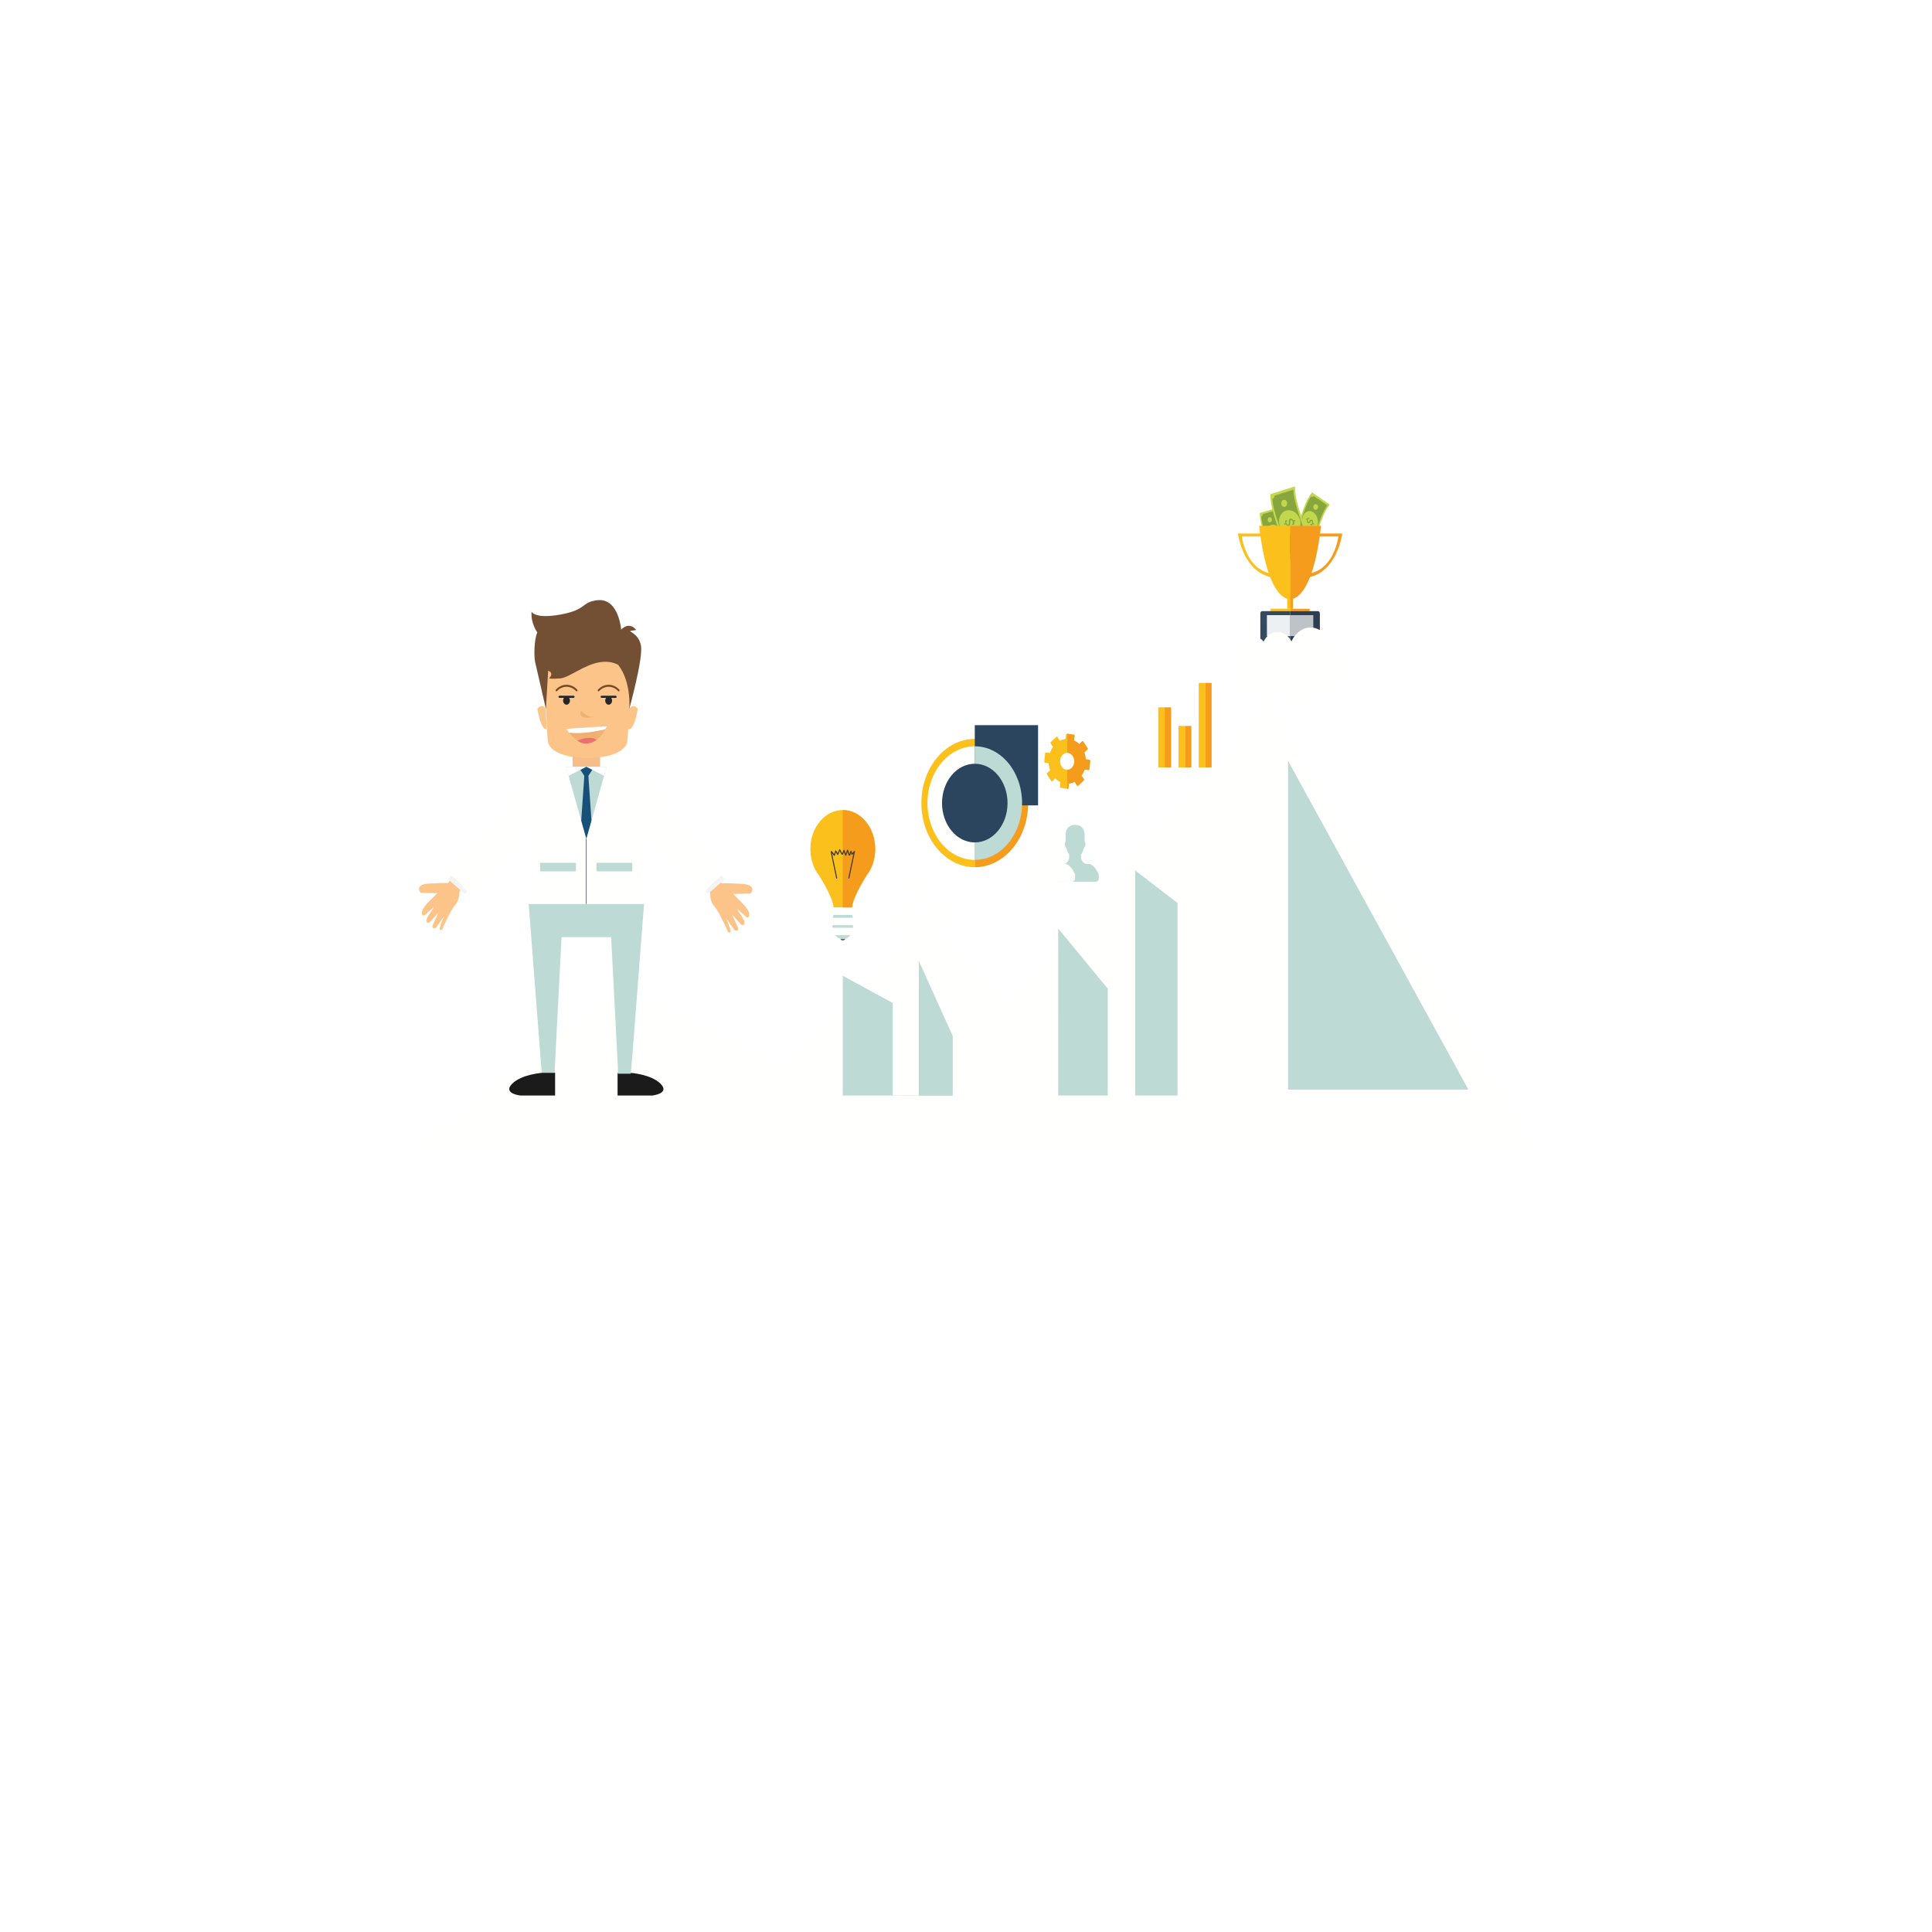 <svg xmlns="http://www.w3.org/2000/svg" xmlns:xlink="http://www.w3.org/1999/xlink" width="800" height="800" viewBox="0 0 800 800"><title>Triunfar en conflictos</title><defs><filter id="d" x="-1.037" width="3.074" y="-1.117" height="3.233" color-interpolation-filters="sRGB"><feGaussianBlur stdDeviation="307.525"/></filter><clipPath><path d="M483.41 554.55l-135.95 1.346-.657-66.415 135.95-1.342z"/></clipPath><clipPath><path d="M290.907 557.09l-135.952 1.345-.658-66.413 135.953-1.346z"/></clipPath><radialGradient cx="286.342" cy="1010.726" r="8.723" gradientTransform="matrix(-2.333 -.031 .008 -.417 957.597 665.313)" gradientUnits="userSpaceOnUse"><stop offset="0" stop-color="#D7D6D5"/><stop offset=".095" stop-color="#CCCBCA"/><stop offset=".231" stop-color="#B5B3B3"/><stop offset=".393" stop-color="#939191"/><stop offset=".575" stop-color="#696767"/><stop offset=".773" stop-color="#3E3C3C"/><stop offset=".982" stop-color="#060606"/><stop offset=".994" stop-color="#010101"/></radialGradient><radialGradient cx="288.603" cy="929.008" r="13.677" gradientTransform="matrix(-2.059 -.023 .009 -.383 883.659 596.01)" gradientUnits="userSpaceOnUse"><stop offset="0" stop-color="#fff"/><stop offset=".859" stop-color="#fff"/><stop offset="1" stop-color="#fff"/></radialGradient><clipPath><path d="M143.348 496s2.305 8.896 0 23.717c-2.305 14.82-5.856 44.96 1.025 67.027 0 0 25.49 1.236 38.994-4.034 13.504-5.27 27.667-4.65 41.83.948 14.163 5.6 42.027 6.565 51.233 1.626 11.346-6.088 29.956-6.268 45.107.65 15.15 6.916 47.003 4.918 57.64-1.324 15.15-8.89 32.442-4.942 39.03-1.65 11.105 5.554 21.742 7 41.005 5.598 0 0-2.965-15.154-3.294-29.317-.33-14.16 4.94-39.24.988-63.24H143.348z"/></clipPath><clipPath><path d="M364.25 300.93c-23.78-17.457-97.887-17.457-121.67 0-25.19 18.49-35.006 56.7-5.033 87.66 0 0-24.334 44.486 8.932 74.788C264 479.34 279 481.808 303 481.84v.002c24-.034 39.658-2.48 57.183-18.444 33.266-30.302 8.997-74.808 8.997-74.808 29.973-30.96 20.26-69.17-4.93-87.66z"/></clipPath><clipPath><path d="M364.25 300.93c-23.78-17.457-97.887-17.457-121.67 0-25.19 18.49-35.006 56.7-5.033 87.66 0 0-24.334 44.486 8.932 74.788C264 479.34 279 481.808 303 481.84v.002c24-.034 39.658-2.48 57.183-18.444 33.266-30.302 8.997-74.808 8.997-74.808 29.973-30.96 20.26-69.17-4.93-87.66z"/></clipPath><clipPath><path d="M364.25 300.93c-23.78-17.457-97.887-17.457-121.67 0-25.19 18.49-35.006 56.7-5.033 87.66 0 0-24.334 44.486 8.932 74.788C264 479.34 279 481.808 303 481.84v.002c24-.034 39.658-2.48 57.183-18.444 33.266-30.302 8.997-74.808 8.997-74.808 29.973-30.96 20.26-69.17-4.93-87.66z"/></clipPath><clipPath><path d="M364.25 300.93c-23.78-17.457-97.887-17.457-121.67 0-25.19 18.49-35.006 56.7-5.033 87.66 0 0-24.334 44.486 8.932 74.788C264 479.34 279 481.808 303 481.84v.002c24-.034 39.658-2.48 57.183-18.444 33.266-30.302 8.997-74.808 8.997-74.808 29.973-30.96 20.26-69.17-4.93-87.66z"/></clipPath><clipPath><path d="M364.25 300.93c-23.78-17.457-97.887-17.457-121.67 0-25.19 18.49-35.006 56.7-5.033 87.66 0 0-24.334 44.486 8.932 74.788C264 479.34 279 481.808 303 481.84v.002c24-.034 39.658-2.48 57.183-18.444 33.266-30.302 8.997-74.808 8.997-74.808 29.973-30.96 20.26-69.17-4.93-87.66z"/></clipPath><clipPath><path d="M364.25 300.93c-23.78-17.457-97.887-17.457-121.67 0-25.19 18.49-35.006 56.7-5.033 87.66 0 0-24.334 44.486 8.932 74.788C264 479.34 279 481.808 303 481.84v.002c24-.034 39.658-2.48 57.183-18.444 33.266-30.302 8.997-74.808 8.997-74.808 29.973-30.96 20.26-69.17-4.93-87.66z"/></clipPath><clipPath><path d="M364.25 300.93c-23.78-17.457-97.887-17.457-121.67 0-25.19 18.49-35.006 56.7-5.033 87.66 0 0-24.334 44.486 8.932 74.788C264 479.34 279 481.808 303 481.84v.002c24-.034 39.658-2.48 57.183-18.444 33.266-30.302 8.997-74.808 8.997-74.808 29.973-30.96 20.26-69.17-4.93-87.66z"/></clipPath><clipPath><path d="M364.25 300.93c-23.78-17.457-97.887-17.457-121.67 0-25.19 18.49-35.006 56.7-5.033 87.66 0 0-24.334 44.486 8.932 74.788C264 479.34 279 481.808 303 481.84v.002c24-.034 39.658-2.48 57.183-18.444 33.266-30.302 8.997-74.808 8.997-74.808 29.973-30.96 20.26-69.17-4.93-87.66z"/></clipPath><clipPath><path d="M364.25 300.93c-23.78-17.457-97.887-17.457-121.67 0-25.19 18.49-35.006 56.7-5.033 87.66 0 0-24.334 44.486 8.932 74.788C264 479.34 279 481.808 303 481.84v.002c24-.034 39.658-2.48 57.183-18.444 33.266-30.302 8.997-74.808 8.997-74.808 29.973-30.96 20.26-69.17-4.93-87.66z"/></clipPath><clipPath><path d="M364.25 300.93c-23.78-17.457-97.887-17.457-121.67 0-25.19 18.49-35.006 56.7-5.033 87.66 0 0-24.334 44.486 8.932 74.788C264 479.34 279 481.808 303 481.84v.002c24-.034 39.658-2.48 57.183-18.444 33.266-30.302 8.997-74.808 8.997-74.808 29.973-30.96 20.26-69.17-4.93-87.66z"/></clipPath><clipPath><path d="M364.25 300.93c-23.78-17.457-97.887-17.457-121.67 0-25.19 18.49-35.006 56.7-5.033 87.66 0 0-24.334 44.486 8.932 74.788C264 479.34 279 481.808 303 481.84v.002c24-.034 39.658-2.48 57.183-18.444 33.266-30.302 8.997-74.808 8.997-74.808 29.973-30.96 20.26-69.17-4.93-87.66z"/></clipPath><clipPath><path d="M364.25 300.93c-23.78-17.457-97.887-17.457-121.67 0-25.19 18.49-35.006 56.7-5.033 87.66 0 0-24.334 44.486 8.932 74.788C264 479.34 279 481.808 303 481.84v.002c24-.034 39.658-2.48 57.183-18.444 33.266-30.302 8.997-74.808 8.997-74.808 29.973-30.96 20.26-69.17-4.93-87.66z"/></clipPath><clipPath><path d="M364.25 300.93c-23.78-17.457-97.887-17.457-121.67 0-25.19 18.49-35.006 56.7-5.033 87.66 0 0-24.334 44.486 8.932 74.788C264 479.34 279 481.808 303 481.84v.002c24-.034 39.658-2.48 57.183-18.444 33.266-30.302 8.997-74.808 8.997-74.808 29.973-30.96 20.26-69.17-4.93-87.66z"/></clipPath><clipPath><path d="M364.25 300.93c-23.78-17.457-97.887-17.457-121.67 0-25.19 18.49-35.006 56.7-5.033 87.66 0 0-24.334 44.486 8.932 74.788C264 479.34 279 481.808 303 481.84v.002c24-.034 39.658-2.48 57.183-18.444 33.266-30.302 8.997-74.808 8.997-74.808 29.973-30.96 20.26-69.17-4.93-87.66z"/></clipPath><clipPath><path d="M364.25 300.93c-23.78-17.457-97.887-17.457-121.67 0-25.19 18.49-35.006 56.7-5.033 87.66 0 0-24.334 44.486 8.932 74.788C264 479.34 279 481.808 303 481.84v.002c24-.034 39.658-2.48 57.183-18.444 33.266-30.302 8.997-74.808 8.997-74.808 29.973-30.96 20.26-69.17-4.93-87.66z"/></clipPath><clipPath><path d="M364.25 300.93c-23.78-17.457-97.887-17.457-121.67 0-25.19 18.49-35.006 56.7-5.033 87.66 0 0-24.334 44.486 8.932 74.788C264 479.34 279 481.808 303 481.84v.002c24-.034 39.658-2.48 57.183-18.444 33.266-30.302 8.997-74.808 8.997-74.808 29.973-30.96 20.26-69.17-4.93-87.66z"/></clipPath><clipPath><path d="M364.25 300.93c-23.78-17.457-97.887-17.457-121.67 0-25.19 18.49-35.006 56.7-5.033 87.66 0 0-24.334 44.486 8.932 74.788C264 479.34 279 481.808 303 481.84v.002c24-.034 39.658-2.48 57.183-18.444 33.266-30.302 8.997-74.808 8.997-74.808 29.973-30.96 20.26-69.17-4.93-87.66z"/></clipPath><clipPath id="e"><use height="100%" width="100%" xlink:href="#a" overflow="visible"/></clipPath><clipPath id="f"><use height="100%" width="100%" xlink:href="#b" overflow="visible"/></clipPath><clipPath id="g"><use height="100%" width="100%" xlink:href="#c" overflow="visible"/></clipPath></defs><rect width="711.864" height="661.017" x="57.627" y="54.237" rx="1.542" ry="1.143" fill="#efe2c2" fill-opacity="0" filter="url(#d)"/><path fill="#fffffd" d="M256.357 408.88l66.314 33.165 63.816-59.342 30.028 33.416 108.79-123 108.92 182.09H173.28z"/><path fill="#f6bd88" d="M237.1 310.465h11.39V323.9H237.1z"/><path d="M275.246 346.952l18.73 22.48s-.156 3.674 1.832 5.876c1.987 2.2 5.654 10.64 5.654 10.64s1.91 1.193.61-2.2l-1.298-3.395 3.285 4.77s2.75 1.285 1.07-2.11c-1.686-3.394-1.91-4.31-1.91-4.31s3.434 4.127 3.97 4.31c.535.184 2.83.093-1.3-5.412l-.764-1.37s2.98 2.66 3.897 3.484c.917.827 2.98-1.1-1.682-5.777l-3.743-3.76s6.877-.185 7.106-.185c.23 0 3.21-3.667-3.744-4.035-6.956-.367-8.025-.184-8.025-.184l-19.563-24.205-4.13 5.39z" fill="#fdc489"/><path d="M261.042 444.235s8.622.56 12.548 4.592c3.925 4.03-3.542 4.814-3.542 4.814h-14.32v-9.402h5.314z" fill="#1b1b1c"/><path d="M208.054 347.752L190.21 369.17s.148 3.5-1.745 5.597c-1.893 2.097-5.387 10.137-5.387 10.137s-1.82 1.136-.583-2.098l1.238-3.233-3.13 4.544s-2.62 1.223-1.02-2.01c1.603-3.234 1.82-4.108 1.82-4.108s-3.275 3.93-3.785 4.104c-.51.174-2.694.087 1.238-5.157l.728-1.31s-2.84 2.533-3.713 3.32c-.87.786-2.84-1.05 1.606-5.506 4.442-4.456 3.567-3.582 3.567-3.582s-6.552-.174-6.77-.174c-.22 0-3.057-3.496 3.568-3.846 6.626-.35 7.646-.174 7.646-.174l18.637-23.062 3.934 5.137z" fill="#fdc489"/><path fill="#fffffd" d="M222.272 338.57l-3.36 36.056h47.762l-3.357-36.056 28.42 30.83 7.464-7.315-36.63-44.566h-39.55l-36.63 44.562 7.463 7.315z"/><path fill="#bddad5" d="M253.055 388.046l2.8 53.976v2.586h5.316l.28-2.586 5.228-67.695h-47.762l5.224 67.695.28 2.586h5.316v-2.586l2.798-53.976h10.262z"/><path d="M224.547 444.235s-8.622.56-12.548 4.592c-3.93 4.03 3.54 4.814 3.54 4.814h14.32v-9.402h-5.316z" fill="#1b1b1c"/><path fill="#f4f4f4" d="M193.49 369.046l-.93 1.157-6.997-6.047 1.14-1.763zm98.61 0l.928 1.157 6.997-6.047-1.14-1.763z"/><path fill="#bddad5" d="M242.794 317.52h-8.396l8.396 29.784 8.395-29.785z"/><path d="M234.398 317.52l1.053 3.733 7.347-3.734zm16.792 0h-8.396l7.344 3.733z" fill="#fff"/><path fill="#175079" d="M245.253 318.77l-2.46-1.25-2.458 1.25 1.62 2.483-1.28 18.538 2.12 7.517 2.117-7.513-1.278-18.537z"/><path d="M243.31 274.186s-17.726-5.822-18.005 10.86c0 0 1.4 21.947 1.68 22.732.28.784 2.425 6.046 16.324 6.046 13.895 0 16.04-5.262 16.32-6.046.28-.785 1.68-22.73 1.68-22.73-.28-16.686-18.004-10.862-18.004-10.862zm-20.808 19.326s1.766-2.62 3.542 0l.577 8.216s-2.25 2.266-4.115-8.216zm41.613 0s-1.767-2.62-3.543 0l-.577 8.216s2.254 2.266 4.12-8.216z" fill="#fdc489"/><path d="M265.417 267.355c-.933-5.263-5.784-5.935-4.105-6.16 1.68-.224 2.145-.335 2.145-.335-3.17-3.807-6.25-.112-6.25-.112s-.967-13.317-9.98-12.204c-6.656.82-4.075 3.882-14.99 5.897-10.914 2.02-12.117-1.19-12.117-1.19-.466 4.814 2.382 8.62 2.382 8.62-1.404 2.91-1.396 10.19-.93 12.204.466 2.015 4.472 19.44 4.472 19.44l.94-15.744c2.704.894.373 3.133.373 3.133s.932.336 4.664 0c3.735-.335 9.8-5.71 16.515-6.718 3.427-.514 5.877.254 7.46 1.13 5.56 7.17 4.58 18.197 4.58 18.197s5.778-20.895 4.845-26.157z" fill="#735034"/><path d="M238.507 286.135c-2.24-2.35-5.593-2.35-7.83 0-.167.172-.406.197-.543.036-.137-.16-.104-.47.084-.663 2.5-2.624 6.246-2.624 8.747 0 .188.197.222.506.084.667-.14.163-.38.138-.546-.035z" fill="#784a21"/><path d="M237.54 288.094h-5.897c-.2 0-.364.195-.364.436 0 .24.16.437.36.437h1.885c-.22.3-.36.692-.36 1.124 0 .947.638 1.71 1.424 1.71.785 0 1.422-.763 1.422-1.71 0-.43-.138-.82-.36-1.12h1.886c.2 0 .362-.196.362-.437-.002-.24-.165-.435-.365-.435z" fill="#272626"/><path d="M255.942 286.135c-2.24-2.35-5.593-2.35-7.83 0-.166.172-.406.197-.543.036-.14-.16-.108-.47.08-.663 2.5-2.624 6.247-2.624 8.747 0 .187.197.22.506.084.667-.137.163-.38.138-.542-.035z" fill="#784a21"/><path d="M254.975 288.094h-5.897c-.2 0-.364.195-.364.436 0 .24.163.437.364.437h1.886c-.222.3-.36.692-.36 1.124 0 .947.637 1.71 1.423 1.71s1.422-.763 1.422-1.71c0-.43-.14-.82-.36-1.12h1.883c.2 0 .363-.196.363-.437-.003-.24-.166-.435-.365-.435z" fill="#272626"/><path d="M240.51 294.228c.138-.432 1.866 3.027 5.598 2.577-.002 0-6.998 1.79-5.598-2.577zm-5.92 7.707c-.23-.33 16.74-1.212 16.74-1.212s-6.866 15.405-16.74 1.212z" fill="#f1af70"/><g transform="matrix(1.079 0 0 1.247 78.45 -158.627)"><defs><path id="a" d="M144.658 369.334c-.213-.266 15.51-.972 15.51-.972s-6.363 12.353-15.51.972z"/></defs><clipPath><use height="100%" width="100%" xlink:href="#a" overflow="visible"/></clipPath><path clip-path="url(#e)" d="M142.45 368.36l20.31-.807-.605 1.78c.09-1.17-9.693 2.697-19.705.734v-1.706z" fill="#fff"/></g><path d="M239.076 306.686s5.106-2.31 7.967-.37c0 0-3.935 3.277-7.967.37z" fill="#ef6f70"/><path fill="#3e3741" d="M242.625 347.3h.224v27.023h-.228z"/><path d="M261.483 360.812h-14.18c-.174 0-.315-.17-.315-.38v-2.787c0-.21.142-.38.315-.38h14.18c.174 0 .315.17.315.38v2.788c0 .208-.14.38-.315.38zm-23.313 0h-14.18c-.174 0-.315-.17-.315-.38v-2.787c0-.21.142-.38.315-.38h14.18c.174 0 .315.17.315.38v2.788c0 .208-.14.38-.315.38zm110.807 43.24l45.46 24.793v24.79h-45.46zm89.207-19.567l20.585 24.98v44.17h-20.59zm169.836 66.687l-74.67-136.12v136.12z" fill="#bddad5"/><path d="M550.638 208.905c-4.327 5.468-4.684 13.635-9.01 19.103l-7.35-4.998c4.328-5.468 4.685-13.635 9.01-19.103l7.35 4.998z" fill="#c2d74d"/><path d="M549.62 209.237c-3.692 5.217-4.304 12.527-7.995 17.745l-6.33-4.304c3.693-5.217 4.304-12.527 7.996-17.745l6.33 4.304z" fill="#87a63d"/><path d="M543.836 212.14c1.65 1.122 2.34 3.72 1.62 5.857-.718 2.137-2.713 2.91-4.375 1.78-1.65-1.123-2.34-3.72-1.62-5.858.72-2.14 2.717-2.91 4.38-1.78zm1.484-3.227c.475.32.613 1.025.34 1.588-.274.57-.86.78-1.332.457-.473-.322-.655-1.054-.38-1.617.273-.566.9-.747 1.373-.425zm-4.73 12.05c.472.32.654 1.053.38 1.617-.273.565-.902.745-1.375.424-.474-.322-.612-1.024-.34-1.59.275-.564.86-.775 1.334-.452z" fill="#c2d74d"/><path d="M543.566 216.93c-.163.448-.418.746-.418.746l-.593-.404c.04-.11.076-.222.115-.333l.375.134s.134-.12.23-.403c.114-.333.127-.742-.11-.903-.516-.35-.816 1.333-1.622.784-.397-.27-.47-.772-.366-1.25-.144-.095-.287-.193-.43-.29.04-.12.08-.24.122-.36l.42.287c.153-.376.4-.67.4-.67.18.136.362.27.545.404l-.1.286-.375-.11s-.147.164-.23.403c-.13.38-.047.672.12.785.508.345.847-1.307 1.6-.795.413.28.508.8.414 1.31l.505.345c-.04.12-.08.237-.124.356-.16-.105-.32-.215-.482-.324z" fill="#87a63d"/><path d="M535.822 222.12c.338.23.42.72.162 1.08-.257.362-.757.457-1.094.228-.338-.23-.387-.697-.13-1.06.258-.36.724-.48 1.062-.248zm6.125 4.164c.338.23.42.72.162 1.082-.26.36-.76.456-1.098.227-.338-.23-.386-.697-.13-1.06.26-.36.725-.478 1.062-.25zm1.953-21.96c.338.23.387.697.13 1.058-.257.36-.723.48-1.062.248-.338-.23-.42-.72-.163-1.08.258-.36.758-.456 1.095-.226zm-7.46 6.39c.02 6.772 4.008 12.34 4.025 19.11l-7.352 2.232c-.018-6.773-4.006-12.34-4.024-19.11 2.45-.745 4.9-1.49 7.35-2.233z" fill="#c2d74d"/><path d="M535.95 211.687c.302 6.135 3.682 11.337 3.983 17.473-2.11.64-4.22 1.28-6.33 1.922-.3-6.137-3.68-11.337-3.982-17.473l6.33-1.926z" fill="#87a63d"/><path d="M533.697 217.88c1.65-.502 3.44.67 4.08 2.593.637 1.923-.26 3.91-1.922 4.415-1.65.5-3.44-.67-4.078-2.594-.638-1.922.258-3.91 1.92-4.414zm-.702-3.2c.474-.145.927.208 1.04.778.116.57-.156 1.142-.63 1.287-.473.143-.97-.196-1.082-.766-.116-.575.198-1.16.672-1.3zm3.155 11.344c.47-.144.968.196 1.082.766.115.57-.2 1.155-.673 1.3-.478.142-.93-.21-1.045-.78-.114-.57.157-1.14.63-1.286z" fill="#c2d74d"/><path d="M536 221.19c.125.413.113.795.113.795l-.593.18-.097-.3c.104-.065.21-.128.314-.19 0 0 .023-.18-.06-.433-.097-.302-.3-.578-.537-.505-.516.157.16 1.474-.646 1.718-.397.12-.705-.15-.883-.538-.14.044-.283.088-.43.13-.03-.107-.07-.214-.1-.323l.42-.127c-.094-.36-.088-.732-.088-.732l.564-.147c.028.086.056.172.083.26l-.3.21s-.01.216.06.43c.11.347.315.474.482.424.507-.154-.127-1.48.63-1.708.41-.125.74.14.943.542l.505-.153c.033.107.07.216.103.324-.16.046-.32.095-.482.143z" fill="#87a63d"/><path d="M533.654 230.327c.338-.102.644.155.664.58.02.427-.255.86-.593.963-.338.102-.61-.165-.63-.59-.02-.427.22-.85.56-.953zm6.128-1.86c.338-.103.644.154.663.58.02.425-.254.86-.592.96-.34.103-.61-.164-.63-.59-.022-.424.22-.848.56-.95zm-10.082-15.71c.34-.1.61.166.632.59.02.426-.222.85-.56.954-.338.106-.644-.15-.664-.58-.02-.423.255-.855.593-.96zm-.66-2.533c.018 6.773 4.006 12.34 4.024 19.11l-7.352 2.233c-.018-6.773-4.006-12.34-4.024-19.11l7.352-2.233z" fill="#c2d74d"/><path d="M528.55 211.198c.302 6.136 3.68 11.337 3.982 17.473l-6.33 1.926c-.3-6.135-3.68-11.337-3.982-17.473l6.33-1.92z" fill="#87a63d"/><path d="M526.297 217.392c1.65-.5 3.44.67 4.078 2.594.638 1.923-.258 3.91-1.92 4.414-1.65.502-3.44-.67-4.08-2.593-.637-1.923.26-3.91 1.922-4.415zm-.703-3.202c.474-.144.927.21 1.04.78.115.57-.156 1.14-.63 1.286-.473.144-.97-.196-1.082-.766-.116-.57.198-1.156.672-1.3zm3.154 11.346c.473-.143.97.196 1.083.766.12.57-.195 1.156-.67 1.3-.473.143-.926-.21-1.04-.78-.114-.57.157-1.14.63-1.286z" fill="#c2d74d"/><path d="M528.598 220.703c.126.413.114.794.114.796-.197.055-.396.115-.593.18l-.1-.305.313-.19s.024-.178-.058-.433c-.1-.3-.3-.577-.54-.505-.515.156.16 1.473-.645 1.72-.396.12-.704-.153-.882-.54l-.43.13-.106-.323.42-.127c-.093-.36-.087-.73-.087-.73.188-.05.376-.1.564-.148.03.085.055.17.082.26-.1.07-.2.14-.3.207 0 0-.01.217.06.433.11.347.315.474.483.424.508-.155-.126-1.48.63-1.71.41-.123.74.14.944.544l.505-.153.104.324-.483.142z" fill="#87a63d"/><path d="M526.253 229.84c.338-.103.645.154.664.58.02.426-.255.86-.592.962-.34.102-.61-.164-.632-.59-.02-.427.222-.85.56-.952zm6.127-1.86c.34-.103.645.154.665.58.02.425-.255.86-.593.962-.34.102-.61-.165-.63-.59-.022-.427.22-.85.56-.953zm-10.08-15.71c.338-.102.61.165.63.59.02.426-.22.85-.56.953-.337.102-.643-.154-.662-.58-.02-.426.254-.86.592-.962zm13.908-10.878c.134 9.428 5.776 17.088 5.91 26.516l-10.203 3.277c-.134-9.428-5.776-17.087-5.91-26.516l10.203-3.28z" fill="#c2d74d"/><path d="M535.54 202.76c.518 8.536 5.308 15.698 5.825 24.235-2.93.94-5.856 1.882-8.784 2.822-.513-8.537-5.303-15.7-5.82-24.236l8.784-2.82z" fill="#87a63d"/><path d="M532.503 211.434c2.29-.736 4.8.855 5.72 3.517.92 2.666-.295 5.45-2.602 6.195-2.285.736-4.8-.854-5.72-3.517-.92-2.662.3-5.45 2.606-6.19zm-1.03-4.44c.657-.21 1.293.27 1.462 1.06.167.79-.2 1.593-.858 1.805-.656.21-1.352-.255-1.52-1.045-.17-.792.26-1.614.915-1.825zm4.574 15.724c.656-.21 1.352.25 1.52 1.04.17.792-.26 1.615-.915 1.826-.657.21-1.294-.27-1.462-1.06-.17-.792.2-1.595.857-1.806z" fill="#c2d74d"/><path d="M535.76 215.992c.18.57.17 1.103.17 1.103-.274.09-.548.177-.823.266l-.14-.415.433-.272s.03-.247-.088-.6c-.142-.42-.43-.797-.76-.69-.714.23.248 2.047-.87 2.406-.552.176-.984-.196-1.24-.73-.2.064-.398.13-.597.193-.05-.15-.102-.3-.15-.45.193-.06.387-.124.58-.186-.135-.5-.13-1.018-.13-1.018l.78-.22c.04.12.08.24.122.36-.138.1-.275.2-.414.298 0 0-.01.302.09.6.16.48.447.652.68.578.704-.227-.2-2.057.847-2.393.572-.184 1.035.178 1.325.733l.7-.225c.05.15.102.3.15.45l-.666.215z" fill="#87a63d"/><path d="M532.64 228.766c.47-.15.9.2.934.793.035.59-.34 1.2-.81 1.35-.47.15-.853-.215-.888-.808-.035-.592.296-1.187.765-1.34zm8.504-2.73c.468-.15.9.2.933.792.034.593-.34 1.202-.81 1.353-.47.155-.854-.21-.89-.803-.032-.593.297-1.188.767-1.34zm-14.29-21.64c.47-.15.855.216.89.807.035.592-.295 1.187-.764 1.338-.47.155-.9-.2-.934-.79-.035-.59.34-1.2.81-1.35z" fill="#c2d74d"/><path d="M521.38 217.735h12.82v30.313s-9.143 1.91-12.82-30.313z" fill="#fcc01d"/><path d="M547.023 217.735H534.2v30.313s9.145 1.91 12.823-30.313z" fill="#f69c1d"/><path fill="#fcc01d" d="M533.01 247.41h1.19v4.655h-1.19z"/><path fill="#f69c1d" d="M534.2 247.41h1.194v4.655H534.2zm11.958-26.514l-5.075 18.32c12.723-1.91 14.71-18.32 14.71-18.32h-9.635zm-4.28 16.597l4.253-15.35h8.077s-1.666 13.75-12.325 15.35z"/><path d="M512.608 220.896s1.988 16.41 14.71 18.32l-5.074-18.32h-9.636zm1.59 1.247h8.074l4.25 15.35c-10.658-1.6-12.323-15.35-12.323-15.35z" fill="#fcc01d"/><path fill="#f69c1d" d="M534.2 252.066h8.082v.99h-8.08z"/><path fill="#fcc01d" d="M526.12 252.066h8.08v.99h-8.08z"/><path d="M534.2 253.054h-11.53c-.437 0-.795.43-.795.955v10.9c0 .52.358.95.795.95h11.53v-12.81z" fill="#354960"/><path d="M534.2 253.054h11.535c.437 0 .795.43.795.955v10.9c0 .52-.358.95-.795.95H534.2v-12.81z" fill="#2d3e52"/><path fill="#bec3c7" d="M534.2 254.725h9.607v8.673H534.2z"/><path fill="#ecf0f3" d="M524.596 254.725h9.605v8.673h-9.6z"/><path d="M556.41 275.41c.27-3.14-1.886-5.974-4.81-6.333-.048-.007-.096-.01-.144-.014-.665-4.817-3.82-8.676-7.91-9.178-3.677-.452-7.07 1.934-8.783 5.73-.985-2.083-2.844-3.603-5.08-3.878-2.756-.338-5.27 1.314-6.414 3.93-.86-1.075-2.06-1.813-3.43-1.98-2.91-.36-5.495 1.978-5.77 5.217-.06.704-.007 1.39.143 2.04-.837 1.226-1.366 2.63-1.497 4.158-.057.66-.033 1.317.058 1.962-.42.778-.7 1.684-.784 2.672-.28 3.32 1.73 6.29 4.498 6.63.883.107 1.736-.066 2.497-.46.86 1.802 2.403 3.1 4.254 3.326 1.62.2 3.15-.46 4.273-1.672 1.522-.022 2.976-.252 4.313-.664 1.018 2.175 2.87 3.744 5.096 4.017 2.72.334 5.22-1.358 6.466-4.058 2.047-.193 3.876-.808 5.292-1.74.564.418 1.2.69 1.888.775 2.704.332 5.148-2.367 5.46-6.028.073-.862.02-1.7-.136-2.48.276-.6.455-1.265.515-1.973z" fill="#fffffd"/><path d="M451.304 357.733h-1.225c-1.357 0-2.45-1.317-2.45-2.94v-.947c.54-.773.93-1.688 1.17-2.655.023-.16.154-.24.24-.35.47-.563.56-1.514.21-2.19-.047-.103-.133-.193-.13-.32 0-.863.005-1.726 0-2.587-.02-1.04-.266-2.122-.874-2.892-.492-.622-1.165-.993-1.86-1.152-.878-.2-1.796-.19-2.666.075-.752.227-1.46.757-1.9 1.543-.386.683-.556 1.513-.584 2.33-.012.877-.003 1.756-.005 2.637.02.176-.106.295-.162.44-.33.723-.185 1.706.348 2.23.135.113.16.316.21.493.23.87.617 1.673 1.103 2.373v.976c0 1.625-1.098 2.942-2.45 2.942h-1.225s-2.22.735-3.674 4.41v1.472c0 .812.55 1.47 1.226 1.47h17.147c.678 0 1.225-.658 1.225-1.47v-1.47c-1.458-3.68-3.677-4.415-3.677-4.415zm0 0" fill="#bddad5"/><path d="M441.504 357.733h-1.224c-1.353 0-2.45-1.317-2.45-2.94v-.947c.542-.773.93-1.688 1.172-2.655.025-.16.156-.24.243-.35.47-.563.56-1.514.21-2.19-.048-.103-.135-.193-.13-.32 0-.863.003-1.726 0-2.587-.02-1.04-.268-2.122-.875-2.892-.49-.622-1.165-.993-1.86-1.152-.878-.2-1.796-.19-2.666.075-.753.227-1.462.757-1.9 1.543-.386.683-.556 1.513-.585 2.33-.01.877-.006 1.756-.01 2.637.018.176-.107.295-.163.44-.33.723-.187 1.706.346 2.23.135.113.16.316.21.493.232.87.617 1.673 1.104 2.373v.976c0 1.625-1.097 2.942-2.45 2.942h-1.223s-2.22.735-3.674 4.41v1.472c0 .812.55 1.47 1.225 1.47h17.148c.677 0 1.224-.658 1.224-1.47v-1.47c-1.456-3.68-3.677-4.415-3.677-4.415zm0 0" fill="#fffffd"/><path d="M362.4 351.537c0-8.9-6.01-16.115-13.423-16.115s-13.422 7.215-13.422 16.115c0 4.18 1.325 7.986 3.498 10.85 0 0 5.777 8.803 6.105 13.39h7.64c.327-4.586 6.105-13.39 6.105-13.39 2.17-2.864 3.496-6.67 3.496-10.85z" fill="#fcc01d"/><path d="M348.977 388.877c-2.34 0-4.256-2.3-4.256-5.11v-2.75c0-2.812 1.92-5.11 4.26-5.11s4.255 2.298 4.255 5.11v2.75c0 2.81-1.914 5.11-4.255 5.11z" fill="#bddad5"/><path d="M353.123 378.854h-8.293c-.705 0-1.282-.694-1.282-1.54 0-.847.578-1.54 1.282-1.54h8.293c.706 0 1.282.692 1.282 1.54 0 .848-.576 1.54-1.282 1.54zm0 4.258h-8.293c-.705 0-1.282-.692-1.282-1.54 0-.847.578-1.54 1.282-1.54h8.293c.706 0 1.282.693 1.282 1.54 0 .848-.576 1.54-1.282 1.54zm0 4.128h-8.293c-.705 0-1.282-.694-1.282-1.54 0-.847.578-1.54 1.282-1.54h8.293c.706 0 1.282.693 1.282 1.54 0 .846-.576 1.54-1.282 1.54z" fill="#fffffd"/><path d="M347.98 388.877c.12.277.52.48.997.48s.877-.203.998-.48h-1.996z" fill="#333"/><g transform="matrix(1.079 0 0 1.247 78.45 -158.627)"><defs><path id="b" d="M263.16 409.113c0-7.137-5.57-12.923-12.44-12.923-6.87 0-12.44 5.786-12.44 12.923 0 3.35 1.23 6.404 3.243 8.7 0 0 5.354 7.06 5.658 10.738h7.085c.304-3.673 5.66-10.733 5.66-10.733 2.01-2.297 3.24-5.35 3.24-8.7z"/></defs><clipPath><use height="100%" width="100%" xlink:href="#b" overflow="visible"/></clipPath><path clip-path="url(#f)" fill="#f69c1d" d="M250.72 393.352h14.46v35.198h-14.46z"/></g><path d="M353.677 352.41l-.807.865-.325-.91c-.083-.236-.34-.12-.4.06l-.403 1.224-.578-1.65c-.063-.177-.314-.3-.4-.06l-.562 1.584c-.17-.48-.337-.963-.505-1.443-.066-.187-.304-.29-.4-.06-.187.447-.376.894-.564 1.34-.285-.54-.57-1.076-.853-1.615-.082-.156-.302-.184-.377 0l-.634 1.538-.64-1.037c-.12-.188-.33-.16-.4.063l-.43 1.35-.937-1.23c-.127-.165-.303-.06-.353.105-.094.042-.17.153-.136.305l2.274 10.828c.07.328.49.19.42-.14l-2.154-10.253.81 1.063c.12.158.31.058.365-.116l.41-1.302.623 1.012c.14.227.433.073.417-.145l.014-.025.557-1.35c.25.47.5.94.748 1.41.084.16.242.147.335.053.09.046.197.026.254-.11l.416-.99.455 1.3c.03.083.082.132.14.156.082.157.283.217.358.004l.53-1.494c.167.472.335.946.5 1.42.08.22.32.212.407.073.087 0 .177-.053.216-.174l.29-.88.235.662c.058.164.25.153.343.053l.464-.498c-.71 3.376-1.42 6.75-2.127 10.128-.07.328.352.466.42.14l2.276-10.825.007-.06c.215-.23-.095-.597-.304-.372z" fill="#403c30"/><g stroke-miterlimit="10" fill="none" stroke="#fffffd"><path d="M292.025 453.636l1.2-1.252"/><path stroke-dasharray="2.961, 4.935" d="M297.18 448.262l48.62-50.708"/><path d="M347.776 395.492l1.2-1.253 1.385.97"/><path stroke-dasharray="2.485, 4.141" d="M354.183 397.885l10.317 7.228"/><path d="M366.41 406.45l1.386.97 1.07-1.402"/><path stroke-dasharray="3.465, 5.775" d="M372.99 400.62l4.538-5.937"/><path d="M379.59 391.983l1.072-1.4.79 1.63"/><path stroke-dasharray="3.309, 5.515" d="M384.356 398.217l7.84 16.21"/><path d="M393.65 417.428l.788 1.633 1.193-1.26"/><path stroke-dasharray="2.944, 4.906" d="M399.533 413.66l35.507-37.626"/><path d="M436.99 373.967l1.194-1.265 1.36 1.015"/><path stroke-dasharray="2.815, 4.692" d="M443.797 376.888l11.486 8.565"/><path d="M457.41 387.04l1.36 1.013.47-1.79"/><path stroke-dasharray="3.16, 5.266" d="M460.89 379.978l7.09-27.02"/><path d="M468.806 349.815l.47-1.79 1.257 1.178"/><path stroke-dasharray="2.451, 4.085" d="M473.957 352.41l9.245 8.66"/><path d="M484.914 362.675l1.258 1.18 1.03-1.444"/><path stroke-dasharray="2.925, 4.875" d="M490.55 357.722l41.187-57.664"/><path d="M533.41 297.714l1.032-1.442"/></g><path d="M469.773 314.826c.726-.012 1.2-.628 1.298-1.482l.33-3.51c-.01-.806-.606-1.45-1.333-1.438l-3.152.052c-.727.013-1.308.676-1.298 1.483l.405 3.5c.103.953.606 1.45 1.33 1.44.56-.01.68-.215 1.288-.225.653-.01.764.19 1.136.184m1.708 9.597l-6.116 4.016-.157 1.244 6.43-4.223-.16-1.037zm-.662-4.406l-4.782 3.14-.585 4.606 5.944-3.904-.58-3.84zm-4.696 2.464l4.61-3.028-.142-.937-4.326 2.84-.142 1.124zm-1.264 12.337l.713.99 6.94-4.556-.704-4.664-6.773 4.444-.202 1.6c-.053.328-.446 1.59.023 2.184m2.128 2.952l1.355 1.882c.47.595.56.592 1.02-.018l3.366-4.945c.166-.228.215-.52.206-.827l-5.943 3.905zm3.438-20.378l-.26-1.735c-.47-.595-2.723-.557-3.178.052l-.546 4.295 3.98-2.616zm2.277 15.114l-.02-.127-6.5 4.27.503.7 6.18-4.06c-.06-.325-.142-.61-.162-.787m-85.61 42.257c-.88 1.03-1.245 2.434-1.126 3.796l-7.04 2.61c-.162-.347-.35-.68-.593-.982-.26-.328-.56-.577-.875-.785l2.347-8.34c1.16.21 2.377-.19 3.28-1.25 1.53-1.79 1.564-4.72.076-6.554-1.488-1.836-3.928-1.88-5.46-.09-1.525 1.785-1.558 4.72-.07 6.554.243.3.518.534.802.737l-2.358 8.376c-1.13-.178-2.315.226-3.196 1.256-1.528 1.784-1.56 4.72-.073 6.555 1.49 1.834 3.934 1.873 5.46.086.906-1.056 1.27-2.513 1.12-3.912l7.007-2.596c.168.386.365.757.63 1.085 1.49 1.834 3.936 1.87 5.46.086 1.53-1.787 1.562-4.72.073-6.557-1.487-1.833-3.93-1.87-5.46-.085zm0 0" fill="#fffffd"/><path d="M369.668 415.337c.43.236 10.804-17.414 10.804-17.414l13.966 30.923v24.792h-24.77v-38.3z" fill="#bddad5"/><path fill="#fffffd" d="M380.472 397.922v55.714h-10.804v-38.3z"/><path fill="#bddad5" d="M469.982 360.384v93.252h17.62V373.92z"/><path fill="#fffffd" d="M469.982 360.384l-11.213 49.08v44.172h11.21z"/><g transform="matrix(1.079 0 0 1.247 78.45 -158.627)"><path d="M301.378 372.58c-11.32 0-20.498 9.536-20.498 21.298 0 11.762 9.177 21.297 20.498 21.297V372.58z" fill="#fcc01d"/><path d="M301.378 372.58c11.32 0 20.498 9.536 20.498 21.298 0 11.762-9.177 21.297-20.498 21.297V372.58z" fill="#f69c1d"/><path fill="#2b455e" d="M301.378 368.004h24.287v26.638h-24.287z"/><path d="M301.378 375.02c-10.024 0-18.15 8.443-18.15 18.857s8.127 18.857 18.15 18.857V375.02z" fill="#fffffd"/><path d="M301.378 375.02c10.024 0 18.15 8.443 18.15 18.857s-8.127 18.857-18.15 18.857V375.02z" fill="#bddad5"/><ellipse cx="301.378" cy="393.878" rx="12.572" ry="13.061" fill="#2b455e"/></g><path fill="#fcc01d" d="M479.593 292.886h2.673v24.87h-2.673z"/><path fill="#f69c1d" d="M482.266 292.886h2.672v24.87h-2.672z"/><path fill="#fcc01d" d="M487.976 300.592h2.673v17.162h-2.677z"/><path fill="#f69c1d" d="M490.65 300.592h2.67v17.162h-2.67z"/><path fill="#fcc01d" d="M496.36 282.792h2.67v34.964h-2.67z"/><path fill="#f69c1d" d="M499.032 282.792h2.673v34.964h-2.673z"/><path d="M451.147 314.638l-1.548-.232c-.077-1.002-.287-1.965-.61-2.86l1.286-1.2c.137-.13.162-.372.055-.537l-1.792-2.77c-.108-.17-.31-.2-.447-.07l-1.23 1.15c-.625-.626-1.334-1.143-2.11-1.51l.2-1.94c.022-.208-.103-.4-.276-.426l-2.898-.435c-.174-.026-.334.123-.355.33l-.193 1.86c-.834.09-1.636.34-2.38.73l-1-1.545c-.11-.166-.31-.196-.448-.067l-2.306 2.15c-.138.13-.163.37-.056.538l.96 1.48c-.524.75-.95 1.6-1.26 2.535l-1.613-.24c-.175-.026-.334.124-.356.332l-.36 3.48c-.024.207.1.4.274.426l1.548.232c.074 1.002.283 1.965.607 2.86l-1.287 1.2c-.138.13-.162.37-.056.537l1.794 2.77c.107.164.31.194.446.066l1.23-1.15c.626.627 1.335 1.142 2.113 1.51l-.203 1.94c-.02.208.104.4.278.426l2.898.434c.173.026.333-.123.355-.332l.192-1.86c.834-.087 1.637-.338 2.382-.727l1 1.542c.107.165.31.195.446.067l2.306-2.155c.138-.13.163-.37.056-.537l-.96-1.48c.524-.75.952-1.6 1.26-2.537l1.614.24c.174.027.334-.123.355-.33l.364-3.48c.02-.21-.104-.4-.278-.427zm-9.595 4.097c-1.612-.242-2.756-2.007-2.554-3.943.202-1.936 1.67-3.31 3.283-3.067 1.616.242 2.76 2.007 2.558 3.943-.202 1.936-1.67 3.308-3.283 3.067z" fill="#fcc01d"/><g transform="matrix(1.079 0 0 1.247 78.45 -158.627)"><defs><path id="c" d="M345.41 379.523l-1.435-.186c-.068-.804-.262-1.576-.562-2.294l1.192-.963c.128-.103.15-.297.052-.43l-1.662-2.22c-.1-.133-.286-.157-.413-.054l-1.142.923c-.58-.507-1.236-.92-1.957-1.216l.187-1.555c.02-.167-.095-.32-.256-.34l-2.686-.35c-.16-.02-.31.1-.33.265l-.178 1.49c-.773.072-1.517.273-2.208.585l-.927-1.236c-.1-.133-.285-.157-.413-.054l-2.136 1.726c-.128.103-.15.297-.052.43l.89 1.187c-.486.6-.883 1.284-1.167 2.034l-1.496-.194c-.16-.02-.305.1-.325.266l-.336 2.79c-.02.164.094.32.255.34l1.435.185c.067.804.26 1.576.56 2.294l-1.192.963c-.128.103-.15.297-.052.43l1.662 2.22c.1.133.286.157.413.054l1.144-.924c.58.504 1.236.917 1.957 1.212l-.19 1.555c-.02.17.097.32.258.344l2.686.35c.16.02.31-.1.33-.267l.178-1.49c.775-.072 1.52-.273 2.21-.585l.927 1.24c.1.133.285.157.412.054l2.135-1.727c.128-.105.15-.3.052-.43l-.89-1.19c.485-.6.882-1.282 1.167-2.032l1.496.193c.16.024.31-.096.33-.263l.337-2.79c.02-.168-.096-.32-.257-.343zm-8.893 3.285c-1.494-.194-2.554-1.61-2.367-3.162.187-1.552 1.55-2.653 3.043-2.46 1.494.195 2.554 1.61 2.367 3.163-.187 1.55-1.55 2.65-3.043 2.455z"/></defs><clipPath><use height="100%" width="100%" xlink:href="#c" overflow="visible"/></clipPath><path clip-path="url(#g)" fill="#f69c1d" d="M336.855 364.948h13.218v28.55h-13.218z"/></g></svg>